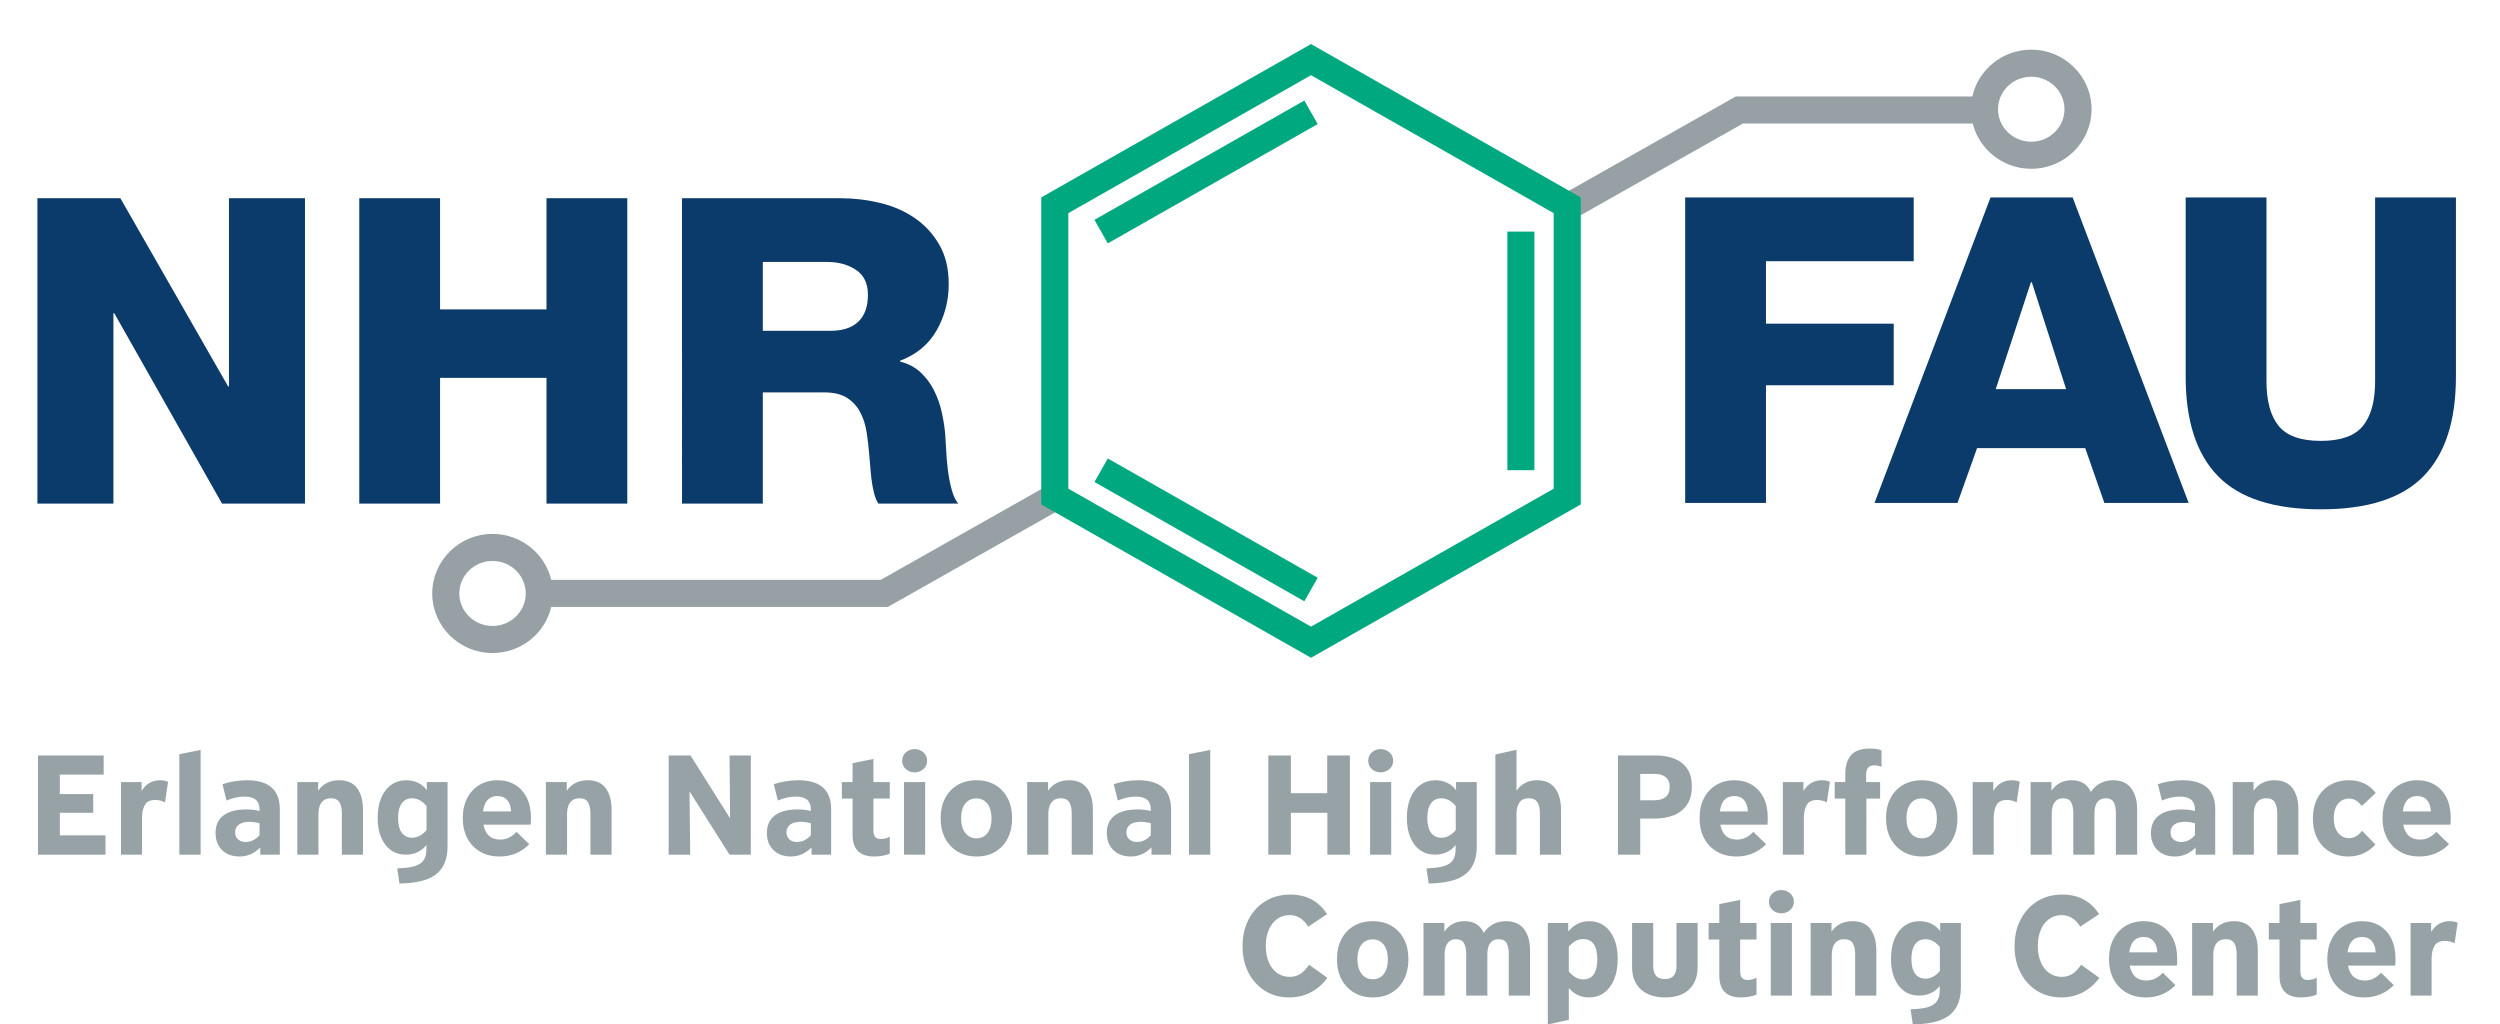 <?xml version="1.0" encoding="UTF-8" standalone="no"?>
<!-- Created with Inkscape (http://www.inkscape.org/) -->

<svg
   version="1.1"
   id="svg1"
   width="613.413"
   height="251.373"
   viewBox="0 0 613.413 251.373"
   sodipodi:docname="NHRatFAU-Logo-mSchriftzug_bearbeitet.eps"
   xmlns:inkscape="http://www.inkscape.org/namespaces/inkscape"
   xmlns:sodipodi="http://sodipodi.sourceforge.net/DTD/sodipodi-0.dtd"
   xmlns="http://www.w3.org/2000/svg"
   xmlns:svg="http://www.w3.org/2000/svg">
  <defs
     id="defs1" />
  <sodipodi:namedview
     id="namedview1"
     pagecolor="#ffffff"
     bordercolor="#000000"
     borderopacity="0.25"
     inkscape:showpageshadow="2"
     inkscape:pageopacity="0.0"
     inkscape:pagecheckerboard="0"
     inkscape:deskcolor="#d1d1d1">
    <inkscape:page
       x="0"
       y="0"
       inkscape:label="1"
       id="page1"
       width="613.413"
       height="251.373"
       margin="0"
       bleed="0" />
  </sodipodi:namedview>
  <g
     id="g1"
     inkscape:groupmode="layer"
     inkscape:label="1">
    <g
       id="group-R5">
      <path
         id="path2"
         d="m 3025.99,413.66 v 48.621 h 26.52 c 8.67,0 15.47,-1.992 20.41,-5.98 4.94,-3.992 7.41,-10.051 7.41,-18.199 0,-8.153 -2.47,-14.262 -7.41,-18.332 -4.94,-4.071 -12,-6.11 -21.19,-6.11 h -25.74 z m -41.08,82.68 V 313.301 h 41.08 v 66.558 h 26.78 c 13,0 24.66,2.039 34.97,6.11 10.31,4.07 18.46,10.492 24.44,19.242 5.98,8.75 8.97,20.059 8.97,33.93 0,13.871 -2.95,24.961 -8.84,33.281 -5.89,8.316 -13.87,14.387 -23.92,18.199 -10.05,3.809 -21.41,5.719 -34.06,5.719 h -69.42 z m -109.59,-72.281 c -3.03,8.152 -7.76,14.601 -14.17,19.371 -6.41,4.769 -14.82,7.152 -25.22,7.152 -8.67,0 -16.16,-1.691 -22.49,-5.07 -6.33,-3.383 -11.4,-7.93 -15.21,-13.653 h -0.52 v 74.879 l -39,-8.578 V 313.301 h 39 v 76.179 c 0,7.629 1.73,14.168 5.2,19.629 3.47,5.461 9.36,8.192 17.68,8.192 7.28,0 12.48,-2.379 15.6,-7.153 3.12,-4.769 4.68,-11.66 4.68,-20.668 v -76.179 h 39 V 396.5 c 0,10.23 -1.52,19.41 -4.55,27.559 z M 2685.65,403 v -44.461 c -8.32,-9.359 -17.07,-14.039 -26.26,-14.039 -8.49,0 -14.99,3.121 -19.5,9.359 -4.51,6.243 -6.76,15.25 -6.76,27.039 0,11.793 2.25,20.801 6.76,27.043 4.51,6.239 10.92,9.36 19.24,9.36 9.71,0 18.55,-4.77 26.52,-14.301 v 0 z m -43.42,-142.738 c 29.47,1.207 50.53,7.41 63.18,18.59 12.65,11.179 18.98,27.597 18.98,49.269 v 119.078 h -38.22 v -14.558 h -0.26 c -4.33,5.89 -9.79,10.359 -16.38,13.39 -6.59,3.028 -13.69,4.551 -21.32,4.551 -10.57,0 -19.85,-2.863 -27.82,-8.582 -7.97,-5.719 -14.13,-13.781 -18.46,-24.18 -4.33,-10.398 -6.5,-22.621 -6.5,-36.66 0,-13.691 2.12,-25.648 6.37,-35.879 4.25,-10.23 10.27,-18.109 18.07,-23.66 7.8,-5.551 16.99,-8.32 27.56,-8.32 7.63,0 14.69,1.469 21.19,4.418 6.5,2.953 12,7.281 16.51,13 h 0.26 v -8.059 c 0,-7.281 -1.43,-13.39 -4.29,-18.328 -2.86,-4.941 -7.76,-8.711 -14.69,-11.312 -6.93,-2.598 -16.47,-4.161 -28.6,-4.68 l -6.24,-0.52 4.16,-27.82 6.5,0.262 z M 2527.57,447.199 V 313.301 h 39 v 133.898 h -39 z m 3.25,54.731 c -4.42,-4.071 -6.63,-9.231 -6.63,-15.469 0,-6.07 2.21,-11.141 6.63,-15.211 4.42,-4.07 9.84,-6.109 16.25,-6.109 6.41,0 11.87,2.039 16.38,6.109 4.51,4.07 6.76,9.141 6.76,15.211 0,6.238 -2.25,11.398 -6.76,15.469 -4.51,4.07 -9.97,6.109 -16.38,6.109 -6.41,0 -11.83,-2.039 -16.25,-6.109 z m -82.28,-5.59 v -69.68 h -67.08 v 69.68 h -41.6 V 313.301 h 41.6 v 77.219 h 67.34 v -77.219 h 41.6 V 496.34 h -41.86 z m -255.06,2.34 V 313.301 h 39.26 V 506.48 l -39.26,-7.8 z M 2084.93,368.809 c 4.59,3.382 11.14,5.07 19.63,5.07 2.95,0 5.94,-0.219 8.97,-0.649 3.03,-0.429 6.2,-1.082 9.49,-1.949 V 349.18 c -7.28,-8.321 -15.77,-12.481 -25.48,-12.481 -5.89,0 -10.62,1.602 -14.17,4.813 -3.55,3.207 -5.33,7.5 -5.33,12.867 0,6.242 2.3,11.051 6.89,14.43 z m -30.94,-47.059 c 8.06,-7.891 18.85,-11.828 32.37,-11.828 14.04,0 26.52,5.367 37.44,16.117 h 0.52 v -12.738 h 36.14 v 83.719 c 0,35.71 -20.19,53.562 -60.58,53.562 -7.8,0 -15.64,-0.652 -23.53,-1.953 -7.89,-1.297 -15.12,-3.078 -21.71,-5.328 l 7.54,-30.16 c 11.09,4.847 22.19,7.281 33.28,7.281 18.37,0 27.56,-7.801 27.56,-23.402 v -3.122 c -4.33,1.043 -8.41,1.782 -12.22,2.211 -3.81,0.43 -7.8,0.653 -11.96,0.653 -18.55,0 -32.67,-3.731 -42.38,-11.18 -9.71,-7.453 -14.56,-18.203 -14.56,-32.242 0,-13.168 4.03,-23.699 12.09,-31.59 z m -48.62,114.141 c -7.19,9.789 -18.24,14.691 -33.15,14.691 -8.32,0 -15.73,-1.602 -22.23,-4.812 -6.5,-3.211 -11.83,-7.84 -15.99,-13.911 h -0.52 v 15.34 H 1895 V 313.301 h 39 v 76.179 c 0,4.508 0.69,8.879 2.08,13.129 1.39,4.25 3.77,7.762 7.15,10.532 3.38,2.769 7.93,4.16 13.65,4.16 7.63,0 12.91,-2.469 15.86,-7.41 2.95,-4.942 4.42,-11.743 4.42,-20.411 v -76.179 h 39 V 396.5 c 0,16.469 -3.6,29.602 -10.79,39.391 z m -224.63,-82.422 c -5.12,6.672 -7.67,15.73 -7.67,27.172 0,11.269 2.51,20.148 7.54,26.648 5.02,6.5 11.87,9.75 20.54,9.75 8.66,0 15.51,-3.289 20.54,-9.879 5.02,-6.59 7.54,-15.691 7.54,-27.301 0,-11.269 -2.47,-20.148 -7.41,-26.648 -4.94,-6.5 -11.75,-9.75 -20.41,-9.75 -8.67,0 -15.56,3.34 -20.67,10.008 z m 55.64,-34.707 c 9.79,5.886 17.37,14.129 22.75,24.699 5.37,10.57 8.06,22.879 8.06,36.918 0,14.211 -2.73,26.562 -8.19,37.051 -5.46,10.492 -13.09,18.629 -22.88,24.441 -9.8,5.809 -21.37,8.711 -34.71,8.711 -13.18,0 -24.75,-2.902 -34.71,-8.711 -9.97,-5.812 -17.68,-13.949 -23.14,-24.441 -5.46,-10.489 -8.19,-22.84 -8.19,-37.051 0,-14.039 2.77,-26.348 8.32,-36.918 5.54,-10.57 13.3,-18.813 23.27,-24.699 9.96,-5.891 21.53,-8.84 34.71,-8.84 13.34,0 24.91,2.949 34.71,8.84 z M 1667.77,447.199 V 313.301 h 39 v 133.898 h -39 z m 3.25,54.731 c -4.42,-4.071 -6.63,-9.231 -6.63,-15.469 0,-6.07 2.21,-11.141 6.63,-15.211 4.42,-4.07 9.83,-6.109 16.25,-6.109 6.41,0 11.87,2.039 16.38,6.109 4.5,4.07 6.76,9.141 6.76,15.211 0,6.238 -2.26,11.398 -6.76,15.469 -4.51,4.07 -9.97,6.109 -16.38,6.109 -6.42,0 -11.83,-2.039 -16.25,-6.109 z M 1614.6,346.059 c -2.17,2.601 -3.25,6.851 -3.25,12.742 v 57.98 h 30.16 v 30.418 h -30.16 v 42.641 l -38.48,-7.801 v -34.84 h -19.76 v -30.418 h 19.76 v -66.82 c 0,-26.691 13.26,-40.039 39.78,-40.039 5.2,0 10.48,0.476 15.86,1.43 5.37,0.949 9.7,2.296 13,4.027 v 30.941 c -5.2,-2.769 -10.66,-4.16 -16.38,-4.16 -4.86,0 -8.37,1.301 -10.53,3.899 z m -156.78,22.75 c 4.59,3.382 11.14,5.07 19.63,5.07 2.95,0 5.94,-0.219 8.97,-0.649 3.03,-0.429 6.2,-1.082 9.49,-1.949 V 349.18 c -7.28,-8.321 -15.77,-12.481 -25.48,-12.481 -5.89,0 -10.62,1.602 -14.17,4.813 -3.55,3.207 -5.33,7.5 -5.33,12.867 0,6.242 2.3,11.051 6.89,14.43 z m -30.94,-47.059 c 8.06,-7.891 18.85,-11.828 32.37,-11.828 14.04,0 26.52,5.367 37.44,16.117 h 0.52 v -12.738 h 36.14 v 83.719 c 0,35.71 -20.19,53.562 -60.58,53.562 -7.8,0 -15.64,-0.652 -23.53,-1.953 -7.89,-1.297 -15.12,-3.078 -21.71,-5.328 l 7.54,-30.16 c 11.09,4.847 22.19,7.281 33.28,7.281 18.37,0 27.56,-7.801 27.56,-23.402 v -3.122 c -4.33,1.043 -8.41,1.782 -12.22,2.211 -3.81,0.43 -7.8,0.653 -11.96,0.653 -18.55,0 -32.67,-3.731 -42.38,-11.18 -9.71,-7.453 -14.56,-18.203 -14.56,-32.242 0,-13.168 4.03,-23.699 12.09,-31.59 z m -153.53,-8.449 -1.3,115.961 h 0.52 l 73.32,-115.961 h 39.26 V 496.34 h -39.26 l 1.04,-115.18 h -0.52 l -72.54,115.18 h -40.3 V 313.301 h 39.78 z m -155.87,122.59 c -7.19,9.789 -18.24,14.691 -33.15,14.691 -8.32,0 -15.73,-1.602 -22.23,-4.812 -6.5,-3.211 -11.83,-7.84 -15.99,-13.911 h -0.52 v 15.34 h -38.48 V 313.301 h 39 v 76.179 c 0,4.508 0.69,8.879 2.08,13.129 1.39,4.25 3.77,7.762 7.15,10.532 3.38,2.769 7.93,4.16 13.65,4.16 7.63,0 12.91,-2.469 15.86,-7.41 2.95,-4.942 4.42,-11.743 4.42,-20.411 v -76.179 h 39 V 396.5 c 0,16.469 -3.6,29.602 -10.79,39.391 z M 935.617,414.18 c 4.332,-4.848 6.762,-11.871 7.281,-21.059 h -51.742 c 2.426,18.891 11.266,28.34 26.52,28.34 7.625,0 13.605,-2.43 17.941,-7.281 z m 17.418,-58.758 c -4.851,-5.031 -9.707,-8.672 -14.558,-10.922 -4.856,-2.25 -10.055,-3.379 -15.598,-3.379 -17.16,0 -27.477,9.188 -30.941,27.559 h 87.097 c 0.172,2.082 0.305,4.121 0.391,6.109 0.086,1.992 0.133,4.121 0.133,6.371 0,14.211 -2.516,26.481 -7.543,36.789 -5.028,10.313 -12.176,18.332 -21.45,24.051 -9.273,5.719 -20.148,8.582 -32.628,8.582 -12.657,0 -23.836,-2.902 -33.54,-8.711 -9.71,-5.812 -17.25,-13.949 -22.621,-24.441 -5.375,-10.489 -8.058,-22.75 -8.058,-36.789 0,-14.039 2.812,-26.391 8.449,-37.051 5.629,-10.66 13.559,-18.942 23.789,-24.828 10.227,-5.891 22.188,-8.84 35.879,-8.84 21.32,0 39.519,7.539 54.602,22.617 l -23.403,22.883 z M 786.898,403 v -44.461 c -8.32,-9.359 -17.074,-14.039 -26.261,-14.039 -8.492,0 -14.992,3.121 -19.5,9.359 -4.508,6.243 -6.758,15.25 -6.758,27.039 0,11.793 2.25,20.801 6.758,27.043 4.508,6.239 10.922,9.36 19.242,9.36 9.707,0 18.547,-4.77 26.519,-14.301 v 0 z M 743.477,260.262 c 29.468,1.207 50.527,7.41 63.179,18.59 12.653,11.179 18.981,27.597 18.981,49.269 v 119.078 h -38.219 v -14.558 h -0.262 c -4.332,5.89 -9.793,10.359 -16.379,13.39 -6.589,3.028 -13.691,4.551 -21.32,4.551 -10.574,0 -19.848,-2.863 -27.82,-8.582 -7.973,-5.719 -14.129,-13.781 -18.457,-24.18 -4.336,-10.398 -6.5,-22.621 -6.5,-36.66 0,-13.691 2.121,-25.648 6.367,-35.879 4.246,-10.23 10.269,-18.109 18.07,-23.66 7.801,-5.551 16.988,-8.32 27.563,-8.32 7.625,0 14.687,1.469 21.187,4.418 6.5,2.953 12,7.281 16.512,13 h 0.258 v -8.059 c 0,-7.281 -1.43,-13.39 -4.289,-18.328 -2.86,-4.941 -7.758,-8.711 -14.692,-11.312 -6.933,-2.598 -16.468,-4.161 -28.597,-4.68 l -6.243,-0.52 4.161,-27.82 6.5,0.262 z m -84.625,175.629 c -7.196,9.789 -18.247,14.691 -33.153,14.691 -8.32,0 -15.73,-1.602 -22.23,-4.812 -6.5,-3.211 -11.828,-7.84 -15.989,-13.911 h -0.519 v 15.34 H 548.48 V 313.301 h 39 v 76.179 c 0,4.508 0.692,8.879 2.079,13.129 1.386,4.25 3.769,7.762 7.152,10.532 3.379,2.769 7.93,4.16 13.648,4.16 7.625,0 12.911,-2.469 15.86,-7.41 2.945,-4.942 4.422,-11.743 4.422,-20.411 v -76.179 h 39 V 396.5 c 0,16.469 -3.602,29.602 -10.789,39.391 z M 440.711,368.809 c 4.59,3.382 11.137,5.07 19.629,5.07 2.945,0 5.937,-0.219 8.973,-0.649 3.031,-0.429 6.195,-1.082 9.488,-1.949 V 349.18 c -7.281,-8.321 -15.774,-12.481 -25.481,-12.481 -5.894,0 -10.617,1.602 -14.168,4.813 -3.554,3.207 -5.332,7.5 -5.332,12.867 0,6.242 2.297,11.051 6.891,14.43 z M 409.77,321.75 c 8.062,-7.891 18.851,-11.828 32.371,-11.828 14.039,0 26.519,5.367 37.441,16.117 h 0.52 v -12.738 h 36.14 v 83.719 c 0,35.71 -20.195,53.562 -60.582,53.562 -7.801,0 -15.644,-0.652 -23.527,-1.953 -7.891,-1.297 -15.125,-3.078 -21.711,-5.328 l 7.539,-30.16 c 11.09,4.847 22.187,7.281 33.281,7.281 18.371,0 27.559,-7.801 27.559,-23.402 v -3.122 c -4.336,1.043 -8.41,1.782 -12.219,2.211 -3.816,0.43 -7.801,0.653 -11.961,0.653 -18.551,0 -32.676,-3.731 -42.379,-11.18 -9.711,-7.453 -14.562,-18.203 -14.562,-32.242 0,-13.168 4.031,-23.699 12.09,-31.59 z M 330.863,498.68 V 313.301 h 39.262 V 506.48 l -39.262,-7.8 z m -55.246,-53.168 c -5.808,-3.383 -10.445,-8.102 -13.91,-14.172 h -0.519 v 15.859 H 223.227 V 313.301 h 38.742 v 67.597 c 0,9.711 1.73,17.684 5.199,23.922 3.465,6.239 9.879,9.36 19.238,9.36 6.41,0 12.391,-1.469 17.942,-4.418 l 5.718,37.957 c -2.253,1.043 -4.679,1.781 -7.277,2.211 -2.601,0.429 -5.117,0.652 -7.543,0.652 -7.277,0 -13.824,-1.691 -19.629,-5.07 z m -165.226,-96.59 v 41.598 h 61.621 v 34.582 h -61.621 v 35.878 h 80.859 v 35.36 H 70.09 V 313.301 H 194.629 v 35.621 h -84.238 v 0"
         style="fill:#97a2a7;fill-opacity:1;fill-rule:nonzero;stroke:none"
         transform="matrix(0.133,0,0,-0.133,0,251.373)" />
      <path
         id="path3"
         d="m 3461.23,508.301 c -3.81,0.519 -7.71,0.781 -11.7,0.781 -16.29,0 -27.91,-4.16 -34.84,-12.48 -6.93,-8.321 -10.4,-19.672 -10.4,-34.063 v -15.34 h -19.5 v -30.418 h 19.5 v -103.48 h 39 v 103.48 h 25.22 v 30.418 h -25.74 v 13.781 c 0,5.719 1.21,10.008 3.64,12.872 2.43,2.859 6.33,4.289 11.7,4.289 4.51,0 8.84,-0.95 13,-2.86 v 30.418 c -2.77,1.211 -6.07,2.082 -9.88,2.602 z M 3341.5,445.512 c -5.81,-3.383 -10.44,-8.102 -13.91,-14.172 h -0.52 v 15.859 h -37.96 V 313.301 h 38.74 v 67.597 c 0,9.711 1.73,17.684 5.2,23.922 3.47,6.239 9.88,9.36 19.24,9.36 6.41,0 12.39,-1.469 17.94,-4.418 l 5.72,37.957 c -2.25,1.043 -4.68,1.781 -7.28,2.211 -2.6,0.429 -5.11,0.652 -7.54,0.652 -7.28,0 -13.82,-1.691 -19.63,-5.07 z M 3217.36,414.18 c 4.33,-4.848 6.76,-11.871 7.28,-21.059 h -51.74 c 2.42,18.891 11.26,28.34 26.52,28.34 7.62,0 13.6,-2.43 17.94,-7.281 z m 17.42,-58.758 c -4.86,-5.031 -9.71,-8.672 -14.56,-10.922 -4.86,-2.25 -10.06,-3.379 -15.6,-3.379 -17.16,0 -27.48,9.188 -30.94,27.559 h 87.1 c 0.17,2.082 0.3,4.121 0.39,6.109 0.08,1.992 0.13,4.121 0.13,6.371 0,14.211 -2.52,26.481 -7.54,36.789 -5.03,10.313 -12.18,18.332 -21.45,24.051 -9.28,5.719 -20.15,8.582 -32.63,8.582 -12.66,0 -23.84,-2.902 -33.54,-8.711 -9.71,-5.812 -17.25,-13.949 -22.62,-24.441 -5.38,-10.489 -8.06,-22.75 -8.06,-36.789 0,-14.039 2.81,-26.391 8.45,-37.051 5.63,-10.66 13.56,-18.942 23.79,-24.828 10.22,-5.891 22.18,-8.84 35.88,-8.84 21.32,0 39.52,7.539 54.6,22.617 l -23.4,22.883 v 0"
         style="fill:#97a2a7;fill-opacity:1;fill-rule:nonzero;stroke:none"
         transform="matrix(0.133,0,0,-0.133,0,251.373)" />
      <path
         id="path4"
         d="m 4333.76,343.719 c -8.49,0 -15.34,3.383 -20.54,10.14 -5.2,6.762 -7.8,15.692 -7.8,26.782 0,11.089 2.6,19.89 7.8,26.39 5.2,6.5 12.05,9.75 20.54,9.75 8.84,0 16.64,-4.59 23.4,-13.781 l 25.74,24.18 c -11.96,15.601 -28.43,23.402 -49.4,23.402 -13.35,0 -25.05,-2.953 -35.1,-8.844 -10.05,-5.886 -17.81,-14.129 -23.27,-24.699 -5.46,-10.57 -8.19,-22.969 -8.19,-37.18 0,-14.039 2.73,-26.3 8.19,-36.789 5.46,-10.488 13.13,-18.629 23.01,-24.441 9.88,-5.809 21.41,-8.707 34.58,-8.707 19.59,0 36.14,7.367 49.66,22.098 l -24.7,25.218 c -7.28,-9.008 -15.25,-13.519 -23.92,-13.519 v 0 z m -104.39,92.172 c -7.19,9.789 -18.24,14.691 -33.15,14.691 -8.32,0 -15.73,-1.602 -22.23,-4.812 -6.5,-3.211 -11.83,-7.84 -15.99,-13.911 h -0.52 v 15.34 H 4119 V 313.301 h 39 v 76.179 c 0,4.508 0.69,8.879 2.08,13.129 1.39,4.25 3.77,7.762 7.15,10.532 3.38,2.769 7.93,4.16 13.65,4.16 7.63,0 12.91,-2.469 15.86,-7.41 2.95,-4.942 4.42,-11.743 4.42,-20.411 v -76.179 h 39 V 396.5 c 0,16.469 -3.6,29.602 -10.79,39.391 z m -218.14,-67.082 c 4.6,3.382 11.14,5.07 19.63,5.07 2.95,0 5.94,-0.219 8.97,-0.649 3.04,-0.429 6.2,-1.082 9.49,-1.949 V 349.18 c -7.28,-8.321 -15.77,-12.481 -25.48,-12.481 -5.89,0 -10.61,1.602 -14.17,4.813 -3.55,3.207 -5.33,7.5 -5.33,12.867 0,6.242 2.3,11.051 6.89,14.43 z m -30.94,-47.059 c 8.06,-7.891 18.85,-11.828 32.37,-11.828 14.04,0 26.52,5.367 37.44,16.117 h 0.52 v -12.738 h 36.14 v 83.719 c 0,35.71 -20.19,53.562 -60.58,53.562 -7.8,0 -15.64,-0.652 -23.53,-1.953 -7.88,-1.297 -15.12,-3.078 -21.71,-5.328 l 7.54,-30.16 c 11.1,4.847 22.19,7.281 33.28,7.281 18.38,0 27.56,-7.801 27.56,-23.402 v -3.122 c -4.33,1.043 -8.4,1.782 -12.22,2.211 -3.81,0.43 -7.8,0.653 -11.96,0.653 -18.54,0 -32.67,-3.731 -42.38,-11.18 -9.7,-7.453 -14.56,-18.203 -14.56,-32.242 0,-13.168 4.03,-23.699 12.09,-31.59 z m -195.12,-8.449 v 77.219 c 0,4.332 0.65,8.539 1.95,12.609 1.3,4.07 3.46,7.453 6.5,10.141 3.03,2.691 7.23,4.031 12.61,4.031 7.1,0 12,-2.469 14.69,-7.41 2.68,-4.942 4.03,-11.481 4.03,-19.629 v -76.961 h 39 v 77.219 c 0,4.332 0.6,8.539 1.82,12.609 1.21,4.07 3.38,7.453 6.5,10.141 3.12,2.691 7.36,4.031 12.74,4.031 7.1,0 11.96,-2.469 14.56,-7.41 2.6,-4.942 3.9,-11.481 3.9,-19.629 v -76.961 h 39.26 V 396.5 c 0,16.641 -3.73,29.809 -11.18,39.52 -7.46,9.71 -18.64,14.562 -33.54,14.562 -17.16,0 -30.77,-7.191 -40.82,-21.582 -2.78,6.762 -7.15,12.051 -13.13,15.859 -5.98,3.813 -13.31,5.723 -21.97,5.723 -16.12,0 -28.43,-6.242 -36.92,-18.723 h -0.52 v 15.34 h -38.48 V 313.301 h 39 z m -93.47,132.211 c -5.81,-3.383 -10.45,-8.102 -13.91,-14.172 h -0.52 v 15.859 h -37.96 V 313.301 h 38.74 v 67.597 c 0,9.711 1.73,17.684 5.2,23.922 3.46,6.239 9.88,9.36 19.24,9.36 6.41,0 12.39,-1.469 17.94,-4.418 l 5.72,37.957 c -2.26,1.043 -4.68,1.781 -7.28,2.211 -2.6,0.429 -5.12,0.652 -7.54,0.652 -7.28,0 -13.83,-1.691 -19.63,-5.07 z m -166.92,-92.043 c -5.11,6.672 -7.67,15.73 -7.67,27.172 0,11.269 2.51,20.148 7.54,26.648 5.03,6.5 11.87,9.75 20.54,9.75 8.67,0 15.51,-3.289 20.54,-9.879 5.03,-6.59 7.54,-15.691 7.54,-27.301 0,-11.269 -2.47,-20.148 -7.41,-26.648 -4.94,-6.5 -11.74,-9.75 -20.41,-9.75 -8.67,0 -15.56,3.34 -20.67,10.008 z m 55.64,-34.707 c 9.79,5.886 17.38,14.129 22.75,24.699 5.37,10.57 8.06,22.879 8.06,36.918 0,14.211 -2.73,26.562 -8.19,37.051 -5.46,10.492 -13.09,18.629 -22.88,24.441 -9.79,5.809 -21.36,8.711 -34.71,8.711 -13.17,0 -24.74,-2.902 -34.71,-8.711 -9.97,-5.812 -17.68,-13.949 -23.14,-24.441 -5.46,-10.489 -8.19,-22.84 -8.19,-37.051 0,-14.039 2.77,-26.348 8.32,-36.918 5.55,-10.57 13.3,-18.813 23.27,-24.699 9.97,-5.891 21.54,-8.84 34.71,-8.84 13.35,0 24.92,2.949 34.71,8.84 v 0"
         style="fill:#97a2a7;fill-opacity:1;fill-rule:nonzero;stroke:none"
         transform="matrix(0.133,0,0,-0.133,0,251.373)" />
      <path
         id="path5"
         d="m 4477.29,414.18 c 4.33,-4.848 6.76,-11.871 7.28,-21.059 h -51.74 c 2.43,18.891 11.27,28.34 26.52,28.34 7.63,0 13.61,-2.43 17.94,-7.281 z m 17.42,-58.758 c -4.85,-5.031 -9.71,-8.672 -14.56,-10.922 -4.85,-2.25 -10.05,-3.379 -15.6,-3.379 -17.16,0 -27.47,9.188 -30.94,27.559 h 87.1 c 0.17,2.082 0.3,4.121 0.39,6.109 0.09,1.992 0.13,4.121 0.13,6.371 0,14.211 -2.51,26.481 -7.54,36.789 -5.03,10.313 -12.18,18.332 -21.45,24.051 -9.27,5.719 -20.15,8.582 -32.63,8.582 -12.65,0 -23.83,-2.902 -33.54,-8.711 -9.71,-5.812 -17.25,-13.949 -22.62,-24.441 -5.37,-10.489 -8.06,-22.75 -8.06,-36.789 0,-14.039 2.82,-26.391 8.45,-37.051 5.63,-10.66 13.56,-18.942 23.79,-24.828 10.23,-5.891 22.19,-8.84 35.88,-8.84 21.32,0 39.52,7.539 54.6,22.617 l -23.4,22.883 v 0"
         style="fill:#97a2a7;fill-opacity:1;fill-rule:nonzero;stroke:none"
         transform="matrix(0.133,0,0,-0.133,0,251.373)" />
      <path
         id="path6"
         d="m 4499.56,185.512 c -5.81,-3.383 -10.45,-8.102 -13.91,-14.172 h -0.52 v 15.859 h -37.96 V 53.301 h 38.74 v 67.597 c 0,9.711 1.73,17.684 5.2,23.922 3.46,6.239 9.88,9.36 19.24,9.36 6.41,0 12.39,-1.469 17.94,-4.418 l 5.72,37.957 c -2.26,1.043 -4.68,1.781 -7.28,2.211 -2.6,0.429 -5.12,0.652 -7.54,0.652 -7.28,0 -13.83,-1.691 -19.63,-5.07 z M 4375.41,154.18 c 4.33,-4.848 6.76,-11.871 7.28,-21.059 h -51.74 c 2.43,18.891 11.27,28.34 26.52,28.34 7.63,0 13.61,-2.43 17.94,-7.281 z m 17.42,-58.758 c -4.85,-5.031 -9.71,-8.672 -14.56,-10.922 -4.85,-2.25 -10.05,-3.379 -15.6,-3.379 -17.16,0 -27.47,9.188 -30.94,27.559 h 87.1 c 0.17,2.082 0.3,4.121 0.39,6.109 0.09,1.992 0.13,4.121 0.13,6.371 0,14.211 -2.51,26.481 -7.54,36.789 -5.03,10.313 -12.18,18.332 -21.45,24.051 -9.27,5.719 -20.15,8.582 -32.63,8.582 -12.65,0 -23.83,-2.902 -33.54,-8.711 -9.71,-5.812 -17.25,-13.949 -22.62,-24.441 -5.37,-10.489 -8.06,-22.75 -8.06,-36.789 0,-14.039 2.82,-26.391 8.45,-37.051 5.63,-10.66 13.56,-18.941 23.79,-24.828 10.23,-5.891 22.19,-8.84 35.88,-8.84 21.32,0 39.52,7.539 54.6,22.617 l -23.4,22.883 z M 4247.1,86.059 c -2.17,2.602 -3.25,6.852 -3.25,12.742 v 57.98 h 30.16 v 30.418 h -30.16 v 42.641 l -38.48,-7.801 v -34.84 h -19.76 v -30.418 h 19.76 V 89.961 c 0,-26.691 13.26,-40.039 39.78,-40.039 5.2,0 10.49,0.476 15.86,1.43 5.37,0.949 9.71,2.297 13,4.027 v 30.941 c -5.2,-2.769 -10.66,-4.16 -16.38,-4.16 -4.85,0 -8.36,1.301 -10.53,3.898 z m -92.56,89.832 c -7.19,9.789 -18.24,14.691 -33.15,14.691 -8.32,0 -15.73,-1.602 -22.23,-4.812 -6.5,-3.211 -11.83,-7.84 -15.99,-13.911 h -0.52 v 15.34 h -38.48 V 53.301 h 39 V 129.48 c 0,4.508 0.69,8.879 2.08,13.129 1.39,4.25 3.77,7.762 7.15,10.532 3.38,2.769 7.93,4.16 13.65,4.16 7.63,0 12.91,-2.469 15.86,-7.41 2.95,-4.942 4.42,-11.743 4.42,-20.411 V 53.301 h 39 V 136.5 c 0,16.469 -3.6,29.602 -10.79,39.391 z M 3972.68,154.18 c 4.33,-4.848 6.76,-11.871 7.28,-21.059 h -51.74 c 2.42,18.891 11.26,28.34 26.52,28.34 7.62,0 13.6,-2.43 17.94,-7.281 z m 17.42,-58.758 c -4.86,-5.031 -9.71,-8.672 -14.56,-10.922 -4.86,-2.25 -10.06,-3.379 -15.6,-3.379 -17.16,0 -27.48,9.188 -30.94,27.559 h 87.1 c 0.17,2.082 0.3,4.121 0.39,6.109 0.08,1.992 0.13,4.121 0.13,6.371 0,14.211 -2.52,26.481 -7.54,36.789 -5.03,10.313 -12.18,18.332 -21.45,24.051 -9.28,5.719 -20.15,8.582 -32.63,8.582 -12.66,0 -23.84,-2.902 -33.54,-8.711 -9.71,-5.812 -17.25,-13.949 -22.62,-24.441 -5.38,-10.489 -8.06,-22.75 -8.06,-36.789 0,-14.039 2.81,-26.391 8.45,-37.051 5.63,-10.66 13.56,-18.941 23.79,-24.828 10.22,-5.891 22.18,-8.84 35.88,-8.84 21.32,0 39.52,7.539 54.6,22.617 l -23.4,22.883 z m -167.05,-2.211 c -5.64,-3.551 -12.09,-5.332 -19.37,-5.332 -8.84,0 -16.56,2.34 -23.14,7.019 -6.59,4.68 -11.75,11.313 -15.47,19.891 -3.73,8.582 -5.59,18.59 -5.59,30.031 0,11.442 1.86,21.45 5.59,30.032 3.72,8.578 8.88,15.207 15.47,19.886 6.58,4.684 14.3,7.024 23.14,7.024 14.04,0 25.39,-7.114 34.06,-21.321 l 34.84,23.141 c -15.6,24.09 -38.22,36.137 -67.86,36.137 -17.34,0 -32.63,-4.071 -45.89,-12.219 -13.26,-8.148 -23.62,-19.371 -31.07,-33.668 -7.46,-14.301 -11.18,-30.812 -11.18,-49.531 0,-18.371 3.68,-34.672 11.05,-48.879 7.36,-14.211 17.55,-25.352 30.55,-33.41 13,-8.062 27.9,-12.09 44.72,-12.09 14.38,0 27.56,3.117 39.52,9.359 11.96,6.238 22.18,15.168 30.68,26.777 l -33.8,24.179 c -5.2,-7.797 -10.62,-13.476 -16.25,-17.027 z M 3578.78,143 V 98.539 C 3570.46,89.18 3561.7,84.5 3552.52,84.5 c -8.5,0 -15,3.121 -19.5,9.359 -4.51,6.243 -6.76,15.25 -6.76,27.039 0,11.793 2.25,20.801 6.76,27.043 4.5,6.239 10.92,9.36 19.24,9.36 9.7,0 18.54,-4.77 26.52,-14.301 v 0 z M 3535.36,0.262 c 29.46,1.207 50.52,7.41 63.18,18.59 12.65,11.18 18.98,27.598 18.98,49.27 V 187.199 h -38.22 v -14.558 h -0.26 c -4.34,5.89 -9.8,10.359 -16.38,13.39 -6.59,3.028 -13.7,4.551 -21.32,4.551 -10.58,0 -19.85,-2.863 -27.82,-8.582 -7.98,-5.719 -14.13,-13.781 -18.46,-24.18 -4.34,-10.398 -6.5,-22.621 -6.5,-36.66 0,-13.691 2.12,-25.648 6.37,-35.879 4.24,-10.23 10.27,-18.109 18.07,-23.66 7.8,-5.551 16.98,-8.32 27.56,-8.32 7.62,0 14.69,1.469 21.19,4.418 6.5,2.953 12,7.281 16.51,13 h 0.26 v -8.059 c 0,-7.281 -1.43,-13.391 -4.29,-18.328 -2.86,-4.941 -7.76,-8.711 -14.69,-11.312 -6.94,-2.598 -16.47,-4.16 -28.6,-4.68 L 3524.7,27.82 3528.86,0 l 6.5,0.262 z M 3450.73,175.891 c -7.19,9.789 -18.24,14.691 -33.15,14.691 -8.32,0 -15.73,-1.602 -22.23,-4.812 -6.5,-3.211 -11.83,-7.84 -15.99,-13.911 h -0.52 v 15.34 h -38.48 V 53.301 h 39 V 129.48 c 0,4.508 0.69,8.879 2.08,13.129 1.39,4.25 3.77,7.762 7.15,10.532 3.38,2.769 7.93,4.16 13.65,4.16 7.63,0 12.91,-2.469 15.86,-7.41 2.95,-4.942 4.42,-11.743 4.42,-20.411 V 53.301 h 39 V 136.5 c 0,16.469 -3.6,29.602 -10.79,39.391 z m -183.95,11.308 V 53.301 h 39 V 187.199 h -39 z m 3.25,54.731 c -4.42,-4.071 -6.63,-9.231 -6.63,-15.469 0,-6.07 2.21,-11.141 6.63,-15.211 4.42,-4.07 9.84,-6.109 16.25,-6.109 6.41,0 11.87,2.039 16.38,6.109 4.51,4.07 6.76,9.141 6.76,15.211 0,6.238 -2.25,11.398 -6.76,15.469 -4.51,4.07 -9.97,6.109 -16.38,6.109 -6.41,0 -11.83,-2.039 -16.25,-6.109 z M 3213.61,86.059 c -2.17,2.602 -3.25,6.852 -3.25,12.742 v 57.98 h 30.16 v 30.418 h -30.16 v 42.641 l -38.48,-7.801 v -34.84 h -19.76 v -30.418 h 19.76 V 89.961 c 0,-26.691 13.26,-40.039 39.78,-40.039 5.2,0 10.49,0.476 15.86,1.43 5.37,0.949 9.71,2.297 13,4.027 v 30.941 c -5.2,-2.769 -10.66,-4.16 -16.38,-4.16 -4.85,0 -8.36,1.301 -10.53,3.898 z M 3010.94,187.199 v -81.117 c 0,-17.684 5.42,-31.461 16.25,-41.344 10.83,-9.879 25.78,-14.816 44.85,-14.816 19.07,0 33.8,4.938 44.2,14.816 10.4,9.883 15.6,23.75 15.6,41.602 v 80.859 h -39 v -79.301 c 0,-16.117 -7.11,-24.179 -21.32,-24.179 -14.39,0 -21.58,7.973 -21.58,23.922 v 79.558 h -39 z M 2906.81,86.84 c -4.24,2.43 -8.44,6.07 -12.61,10.922 V 143.52 c 4.34,5.031 8.63,8.621 12.87,10.789 4.25,2.171 8.8,3.25 13.65,3.25 17.34,0 26.01,-12.387 26.01,-37.18 0,-12.129 -2.13,-21.36 -6.38,-27.688 -4.24,-6.332 -10.7,-9.492 -19.37,-9.492 -5.2,0 -9.92,1.211 -14.17,3.641 z m 3.64,98.93 c -6.32,-3.211 -11.91,-7.758 -16.77,-13.649 h -0.52 v 15.078 h -37.7 V 0 l 38.74,8.582 V 66.82 h 0.52 c 4.34,-5.199 9.62,-9.32 15.86,-12.351 6.24,-3.027 13.18,-4.547 20.81,-4.547 10.74,0 20.06,2.859 27.94,8.578 7.89,5.719 14.04,13.91 18.46,24.57 4.42,10.66 6.63,23.27 6.63,37.828 0,14.563 -2.21,27.043 -6.63,37.442 -4.42,10.398 -10.57,18.371 -18.46,23.922 -7.88,5.547 -17.03,8.32 -27.42,8.32 -7.98,0 -15.13,-1.602 -21.46,-4.812 z M 2665.15,53.301 V 130.52 c 0,4.332 0.65,8.539 1.95,12.609 1.3,4.07 3.46,7.453 6.5,10.141 3.03,2.691 7.23,4.031 12.61,4.031 7.1,0 12,-2.469 14.69,-7.41 2.68,-4.942 4.03,-11.481 4.03,-19.629 V 53.301 h 39 V 130.52 c 0,4.332 0.6,8.539 1.82,12.609 1.21,4.07 3.38,7.453 6.5,10.141 3.12,2.691 7.36,4.031 12.74,4.031 7.1,0 11.96,-2.469 14.56,-7.41 2.6,-4.942 3.9,-11.481 3.9,-19.629 V 53.301 h 39.26 V 136.5 c 0,16.641 -3.73,29.809 -11.18,39.52 -7.46,9.71 -18.64,14.562 -33.54,14.562 -17.16,0 -30.77,-7.191 -40.82,-21.582 -2.78,6.762 -7.15,12.051 -13.13,15.859 -5.98,3.813 -13.31,5.723 -21.97,5.723 -16.12,0 -28.43,-6.242 -36.92,-18.723 h -0.52 v 15.34 h -38.48 V 53.301 h 39 z m -153.27,40.168 c -5.12,6.672 -7.67,15.73 -7.67,27.172 0,11.269 2.51,20.148 7.54,26.648 5.02,6.5 11.87,9.75 20.54,9.75 8.66,0 15.51,-3.289 20.54,-9.879 5.02,-6.59 7.54,-15.691 7.54,-27.301 0,-11.269 -2.47,-20.148 -7.41,-26.648 -4.94,-6.5 -11.75,-9.75 -20.41,-9.75 -8.67,0 -15.56,3.34 -20.67,10.008 z m 55.64,-34.707 c 9.79,5.887 17.37,14.129 22.75,24.699 5.37,10.57 8.06,22.879 8.06,36.918 0,14.211 -2.73,26.562 -8.19,37.051 -5.46,10.492 -13.09,18.629 -22.88,24.441 -9.8,5.809 -21.37,8.711 -34.71,8.711 -13.18,0 -24.75,-2.902 -34.71,-8.711 -9.97,-5.812 -17.68,-13.949 -23.14,-24.441 -5.46,-10.489 -8.19,-22.84 -8.19,-37.051 0,-14.039 2.77,-26.348 8.32,-36.918 5.54,-10.57 13.3,-18.812 23.27,-24.699 9.96,-5.891 21.53,-8.84 34.71,-8.84 13.34,0 24.91,2.949 34.71,8.84 z m -168.74,34.449 c -5.63,-3.551 -12.09,-5.332 -19.37,-5.332 -8.84,0 -16.56,2.34 -23.14,7.019 -6.59,4.68 -11.74,11.313 -15.47,19.891 -3.73,8.582 -5.59,18.59 -5.59,30.031 0,11.442 1.86,21.45 5.59,30.032 3.73,8.578 8.88,15.207 15.47,19.886 6.58,4.684 14.3,7.024 23.14,7.024 14.04,0 25.39,-7.114 34.06,-21.321 l 34.84,23.141 c -15.6,24.09 -38.22,36.137 -67.86,36.137 -17.33,0 -32.63,-4.071 -45.89,-12.219 -13.26,-8.148 -23.62,-19.371 -31.07,-33.668 -7.45,-14.301 -11.18,-30.812 -11.18,-49.531 0,-18.371 3.68,-34.672 11.05,-48.879 7.37,-14.211 17.55,-25.352 30.55,-33.41 13,-8.062 27.91,-12.09 44.72,-12.09 14.39,0 27.56,3.117 39.52,9.359 11.96,6.238 22.19,15.168 30.68,26.777 l -33.8,24.179 c -5.2,-7.797 -10.62,-13.476 -16.25,-17.027 v 0"
         style="fill:#97a2a7;fill-opacity:1;fill-rule:nonzero;stroke:none"
         transform="matrix(0.133,0,0,-0.133,0,251.373)" />
      <path
         id="path7"
         d="M 69.012,960.977 H 209.246 v 351.113 h 1.606 L 409.586,960.977 H 562.645 V 1524.33 H 422.406 v -347.16 h -1.601 L 222.07,1524.33 H 69.012 Z m 593.804,0 H 811.867 V 1192.95 H 1008.2 V 960.977 h 149.05 V 1524.33 H 1008.2 V 1319.19 H 811.867 v 205.14 H 662.816 Z m 744.464,445.793 h 118.6 c 20.83,0 38.58,-4.88 53.28,-14.6 14.69,-9.74 22.04,-25.12 22.04,-46.15 0,-21.58 -5.88,-38.02 -17.63,-49.31 -11.75,-11.33 -28.84,-16.97 -51.28,-16.97 H 1407.28 Z M 1258.22,960.977 h 149.06 v 205.143 h 112.99 c 17.63,0 31.65,-3.3 42.06,-9.86 10.42,-6.59 18.57,-15.39 24.45,-26.44 5.87,-11.04 9.88,-23.41 12.02,-37.08 2.13,-13.68 3.73,-27.61 4.81,-41.81 0.53,-4.22 1.06,-10.26 1.6,-18.15 0.53,-7.89 1.33,-16.45 2.41,-25.65 1.06,-9.208 2.66,-18.017 4.8,-26.427 2.13,-8.422 4.81,-14.992 8.02,-19.726 h 147.45 c -4.81,5.253 -8.82,13.671 -12.02,25.25 -3.21,11.566 -5.61,23.933 -7.22,37.083 -1.6,13.14 -2.67,25.77 -3.2,37.87 -0.54,12.1 -1.08,21.03 -1.6,26.83 -1.08,13.14 -3.21,26.95 -6.42,41.43 -3.2,14.45 -8.01,28 -14.42,40.63 -6.41,12.62 -14.7,23.66 -24.84,33.13 -10.16,9.47 -22.71,16.05 -37.67,19.73 v 1.58 c 30.46,11.56 53.02,30.37 67.71,56.42 14.69,26.03 22.05,54.3 22.05,84.81 0,28.4 -5.75,52.6 -17.24,72.59 -11.49,19.99 -26.57,36.42 -45.27,49.32 -18.7,12.87 -40.07,22.21 -64.11,28 -24.04,5.79 -48.62,8.68 -73.72,8.68 h -291.7 V 960.977"
         style="fill:#0b3b6a;fill-opacity:1;fill-rule:nonzero;stroke:none"
         transform="matrix(0.133,0,0,-0.133,0,251.373)" />
      <path
         id="path8"
         d="m 3108.88,962.227 h 149.09 v 217.043 h 235.67 v 113.64 h -235.67 v 115.24 h 272.55 v 117.59 H 3108.88 V 962.227"
         style="fill:#0b3b6a;fill-opacity:1;fill-rule:nonzero;stroke:none"
         transform="matrix(0.133,0,0,-0.133,0,251.373)" />
      <path
         id="path9"
         d="m 4037.74,962.227 -214.02,563.513 h -151.5 L 3458.2,962.227 h 153.1 l 36.07,101.023 h 199.59 l 35.27,-101.023 z m -226.05,209.933 h -129.85 l 64.93,197.3 h 1.6 l 63.32,-197.3"
         style="fill:#0b3b6a;fill-opacity:1;fill-rule:nonzero;stroke:none"
         transform="matrix(0.133,0,0,-0.133,0,251.373)" />
      <path
         id="path10"
         d="m 4530.81,1525.74 h -149.09 v -339.38 c 0,-36.3 -7.49,-63.66 -22.44,-82.07 -14.97,-18.43 -40.88,-27.63 -77.75,-27.63 -36.87,0 -62.8,9.2 -77.76,27.63 -14.96,18.41 -22.44,45.77 -22.44,82.07 v 339.38 h -149.09 v -330.69 c 0,-81.57 19.9,-142.73 59.71,-183.5 39.81,-40.777 103,-61.159 189.58,-61.159 86.57,0 149.75,20.382 189.57,61.159 39.8,40.77 59.71,101.93 59.71,183.5 v 330.69"
         style="fill:#0b3b6a;fill-opacity:1;fill-rule:nonzero;stroke:none"
         transform="matrix(0.133,0,0,-0.133,0,251.373)" />
      <path
         id="path11"
         d="m 3747.36,1748.49 c -33.8,0 -61.3,-26.9 -61.3,-59.96 0,-33.07 27.5,-59.97 61.3,-59.97 33.8,0 61.29,26.9 61.29,59.97 0,33.06 -27.49,59.96 -61.29,59.96 z m -844.11,-262.83 -24.57,43.47 323.61,182.95 h 436.4 c 10.95,49.31 55.52,86.35 108.67,86.35 61.33,0 111.23,-49.3 111.23,-109.9 0,-60.6 -49.9,-109.91 -111.23,-109.91 -52.13,0 -96,35.62 -107.99,83.52 H 3215.43 Z M 908.629,855.109 c -33.801,0 -61.293,-26.89 -61.293,-59.961 0,-33.058 27.492,-59.957 61.293,-59.957 33.793,0 61.289,26.899 61.289,59.957 0,33.071 -27.496,59.961 -61.289,59.961 z m 0,-169.859 c -61.332,0 -111.234,49.309 -111.234,109.898 0,60.602 49.902,109.907 111.234,109.907 52.586,0 96.771,-36.235 108.291,-84.774 h 607.93 l 321.11,181.549 24.58,-43.471 L 1637.99,770.34 H 1017 c -11.41,-48.692 -55.672,-85.09 -108.371,-85.09"
         style="fill:#96a0a5;fill-opacity:1;fill-rule:nonzero;stroke:none"
         transform="matrix(0.133,0,0,-0.133,0,251.373)" />
      <path
         id="path12"
         d="m 2043.75,1441.03 -24.68,43.42 387.22,220.1 24.67,-43.41 z m 787.05,-418.51 h -49.94 v 440.22 h 49.94 z m -424.51,-241.809 -387.22,220.099 24.68,43.42 387.21,-220.101 z m -435.37,207.75 447.7,-254.5 447.71,254.5 v 508.329 l -447.71,254.51 -447.7,-254.51 z m 447.7,-311.941 -497.64,282.886 v 566.444 l 497.64,282.89 497.65,-282.89 V 959.406 L 2418.62,676.52"
         style="fill:#00a880;fill-opacity:1;fill-rule:nonzero;stroke:none"
         transform="matrix(0.133,0,0,-0.133,0,251.373)" />
    </g>
  </g>
</svg>

